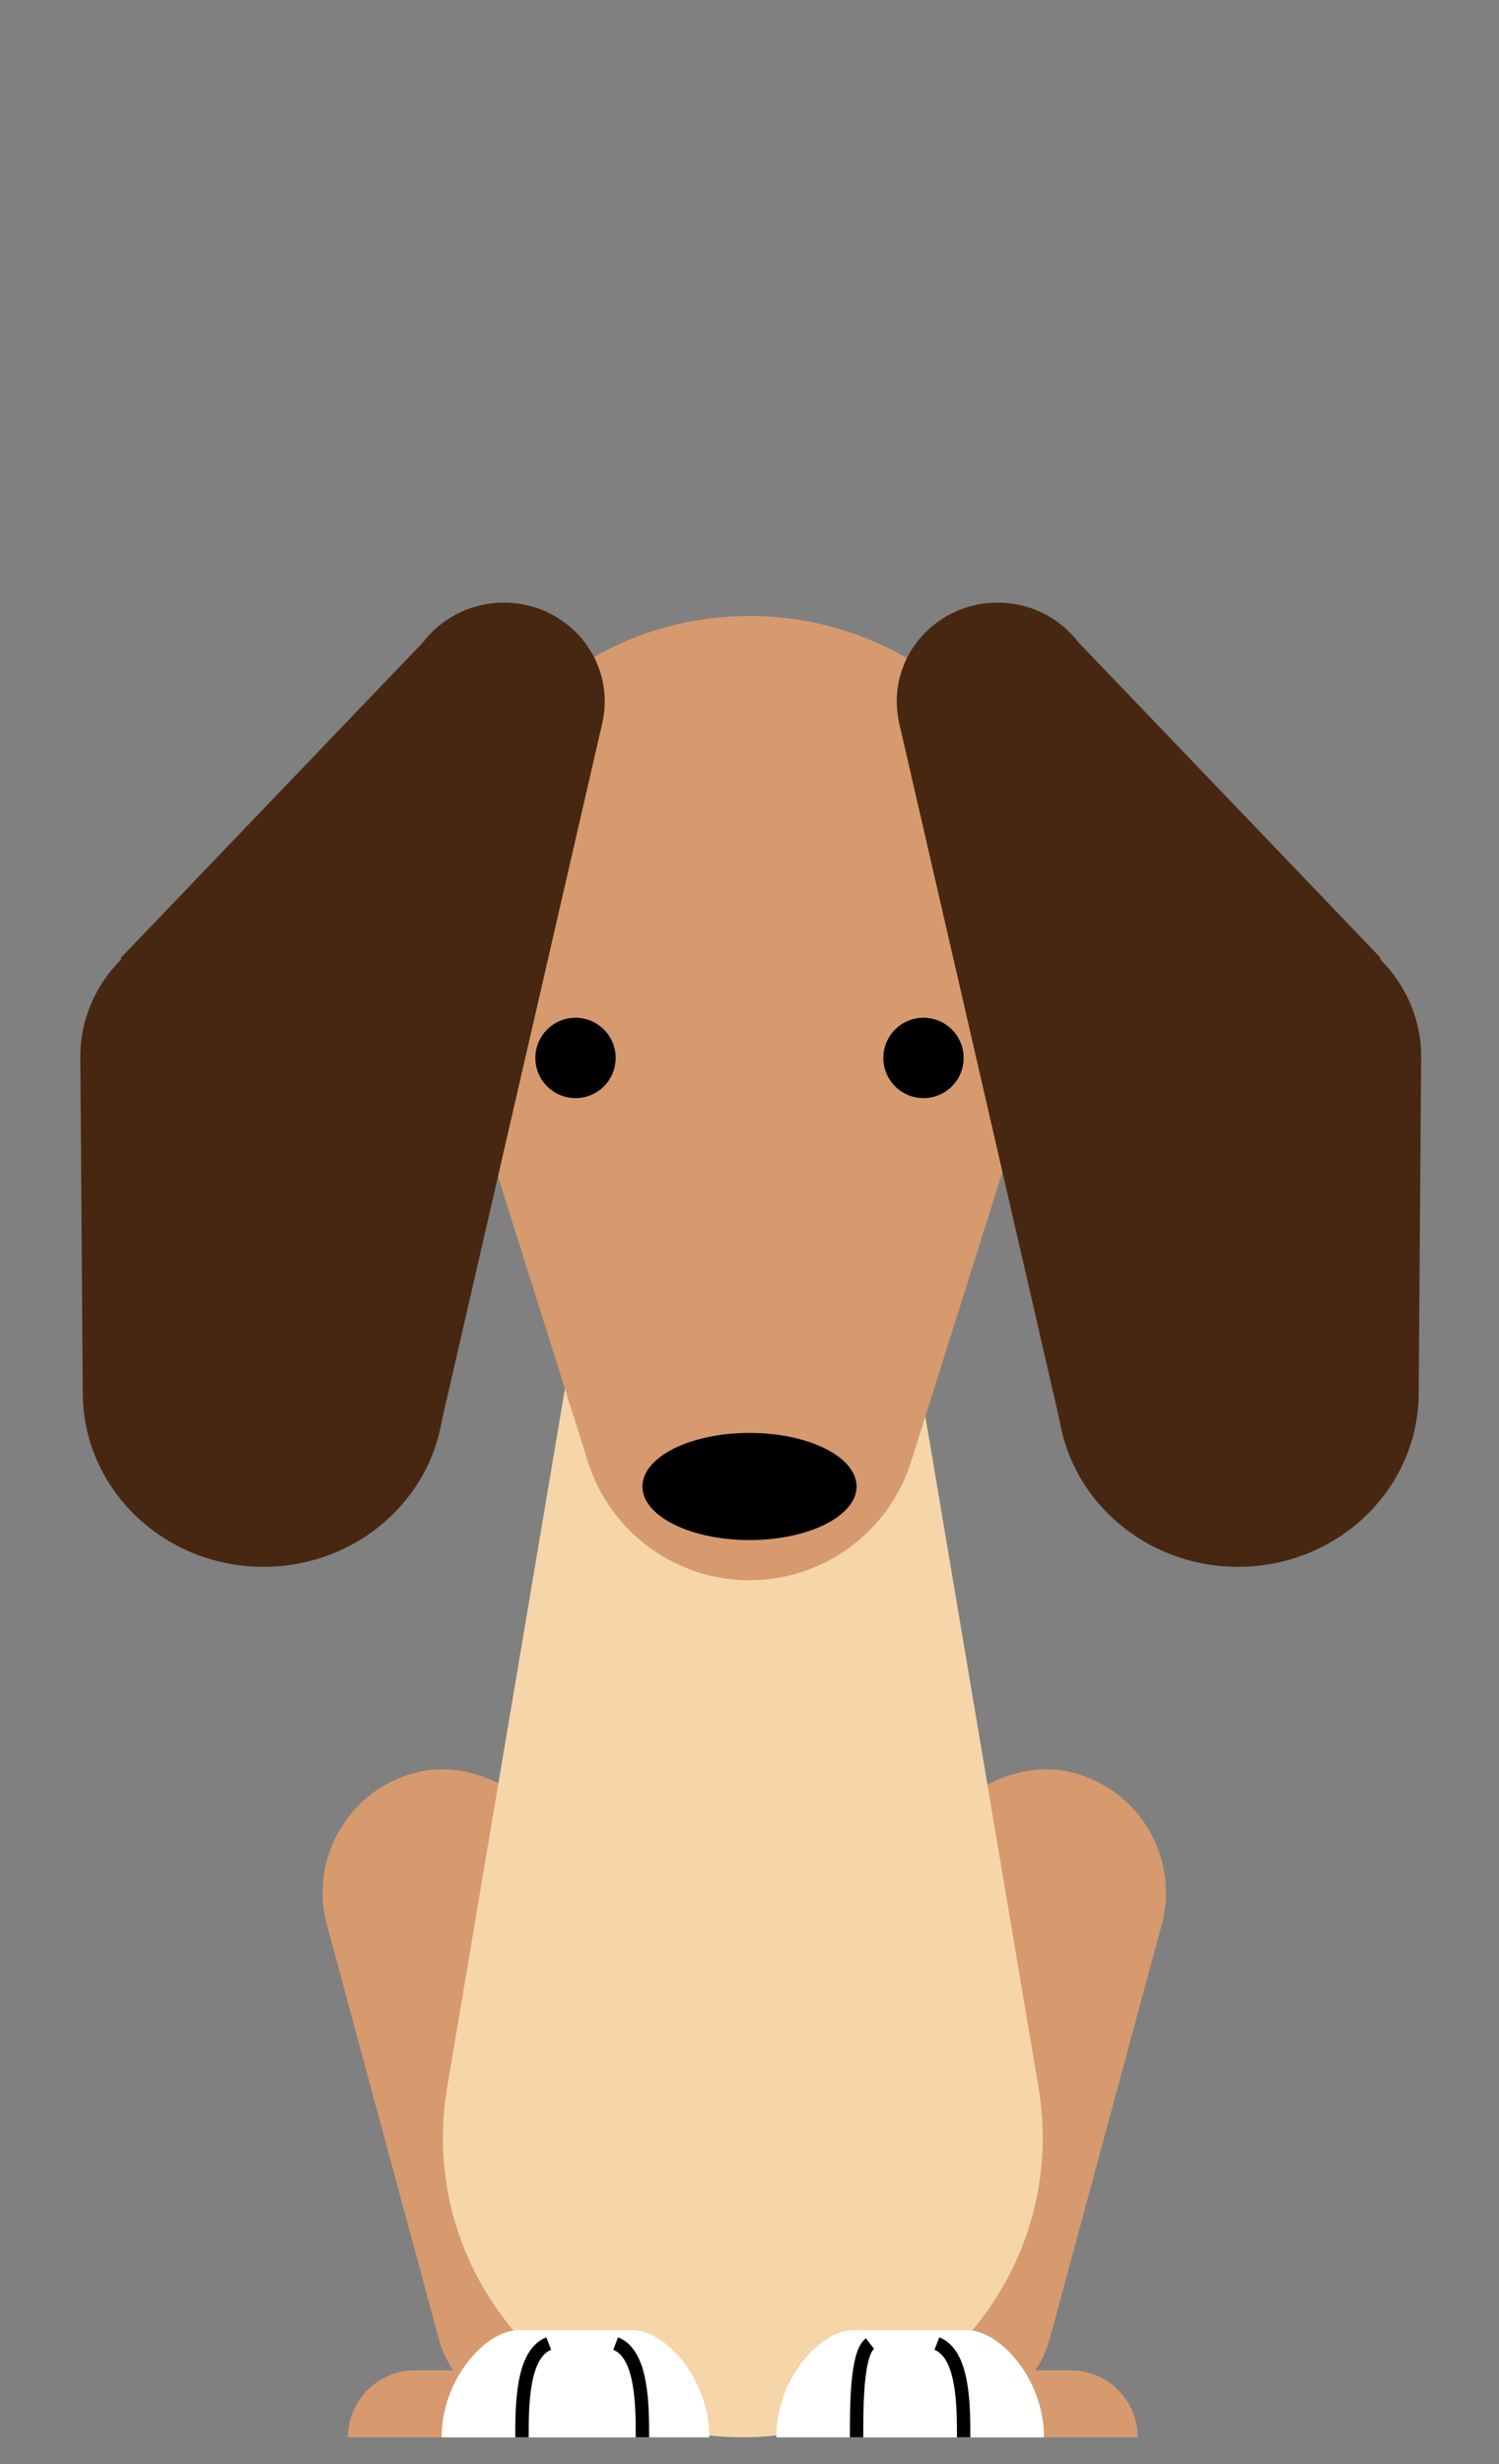 <svg width="112" height="184" viewBox="0 0 112 184" fill="none" xmlns="http://www.w3.org/2000/svg">
<rect x="0" y="0" width="112" height="184" fill="#808080" stroke="none"/>
<path d="M26 182C26 179.239 28.239 177 31 177H47V182H26Z" fill="#D69A6E"/>
<rect width="18.598" height="50.745" rx="9.299" transform="matrix(0.967 -0.257 0.261 0.965 22 134.773)" fill="#D69A6E"/>
<path d="M85 182C85 179.239 82.761 177 80 177H64V182H85Z" fill="#D69A6E"/>
<rect width="18.598" height="50.745" rx="9.299" transform="matrix(-0.967 -0.257 -0.261 0.965 89.219 134.773)" fill="#D69A6E"/>
<path d="M43.48 96.162C44.47 90.295 49.55 86 55.5 86C61.45 86 66.53 90.295 67.52 96.162L77.592 155.869C79.898 169.538 69.362 182 55.5 182C41.638 182 31.102 169.538 33.408 155.869L43.48 96.162Z" fill="#F6D5A9"/>
<path d="M47.286 174H38.714C36.347 174 33 177.582 33 182H53C53 177.582 49.653 174 47.286 174Z" fill="white"/>
<path d="M39 182C39 179.667 39 175.778 41 175" stroke="black"/>
<path d="M48 182C48 179.667 48 175.778 46 175" stroke="black"/>
<path d="M72.286 174H63.714C61.347 174 58 177.582 58 182H78C78 177.582 74.653 174 72.286 174Z" fill="white"/>
<path d="M64 182C64 179.667 64 175.778 65 175" stroke="black"/>
<path d="M72 182C72 179.667 72 175.778 70 175" stroke="black"/>
<path d="M33.63 76.517C28.859 61.399 40.147 46 56 46C71.853 46 83.141 61.399 78.37 76.517L68.072 109.151C66.409 114.419 61.523 118 56 118C50.477 118 45.591 114.419 43.928 109.151L33.63 76.517Z" fill="#D69A6E"/>
<circle cx="43" cy="79" r="3" fill="black"/>
<circle cx="69" cy="79" r="3" fill="black"/>
<ellipse cx="56" cy="111" rx="8" ry="4" fill="black"/>
<ellipse cx="37.649" cy="52.372" rx="7.535" ry="7.372" fill="#482712"/>
<ellipse cx="16.55" cy="78.91" rx="10.55" ry="10.32" fill="#482712"/>
<path d="M9.014 71.538L31.62 47.949L45 54L32.684 107.5L9.014 71.538Z" fill="#482712"/>
<path d="M6.184 104L6 78.91L25.684 84L32.684 103.5L6.184 104Z" fill="#482712"/>
<ellipse cx="19.685" cy="104" rx="13.5" ry="13" fill="#482712"/>
<ellipse cx="7.535" cy="7.372" rx="7.535" ry="7.372" transform="matrix(-1 0 0 1 82.071 45)" fill="#482712"/>
<ellipse cx="10.55" cy="10.32" rx="10.55" ry="10.32" transform="matrix(-1 0 0 1 106.184 68.59)" fill="#482712"/>
<path d="M103.17 71.538L80.564 47.949L67.184 54L79.5 107.5L103.17 71.538Z" fill="#482712"/>
<path d="M106 104L106.184 78.91L86.5 84L79.5 103.5L106 104Z" fill="#482712"/>
<ellipse cx="13.5" cy="13" rx="13.5" ry="13" transform="matrix(-1 0 0 1 106 91)" fill="#482712"/>
</svg>
